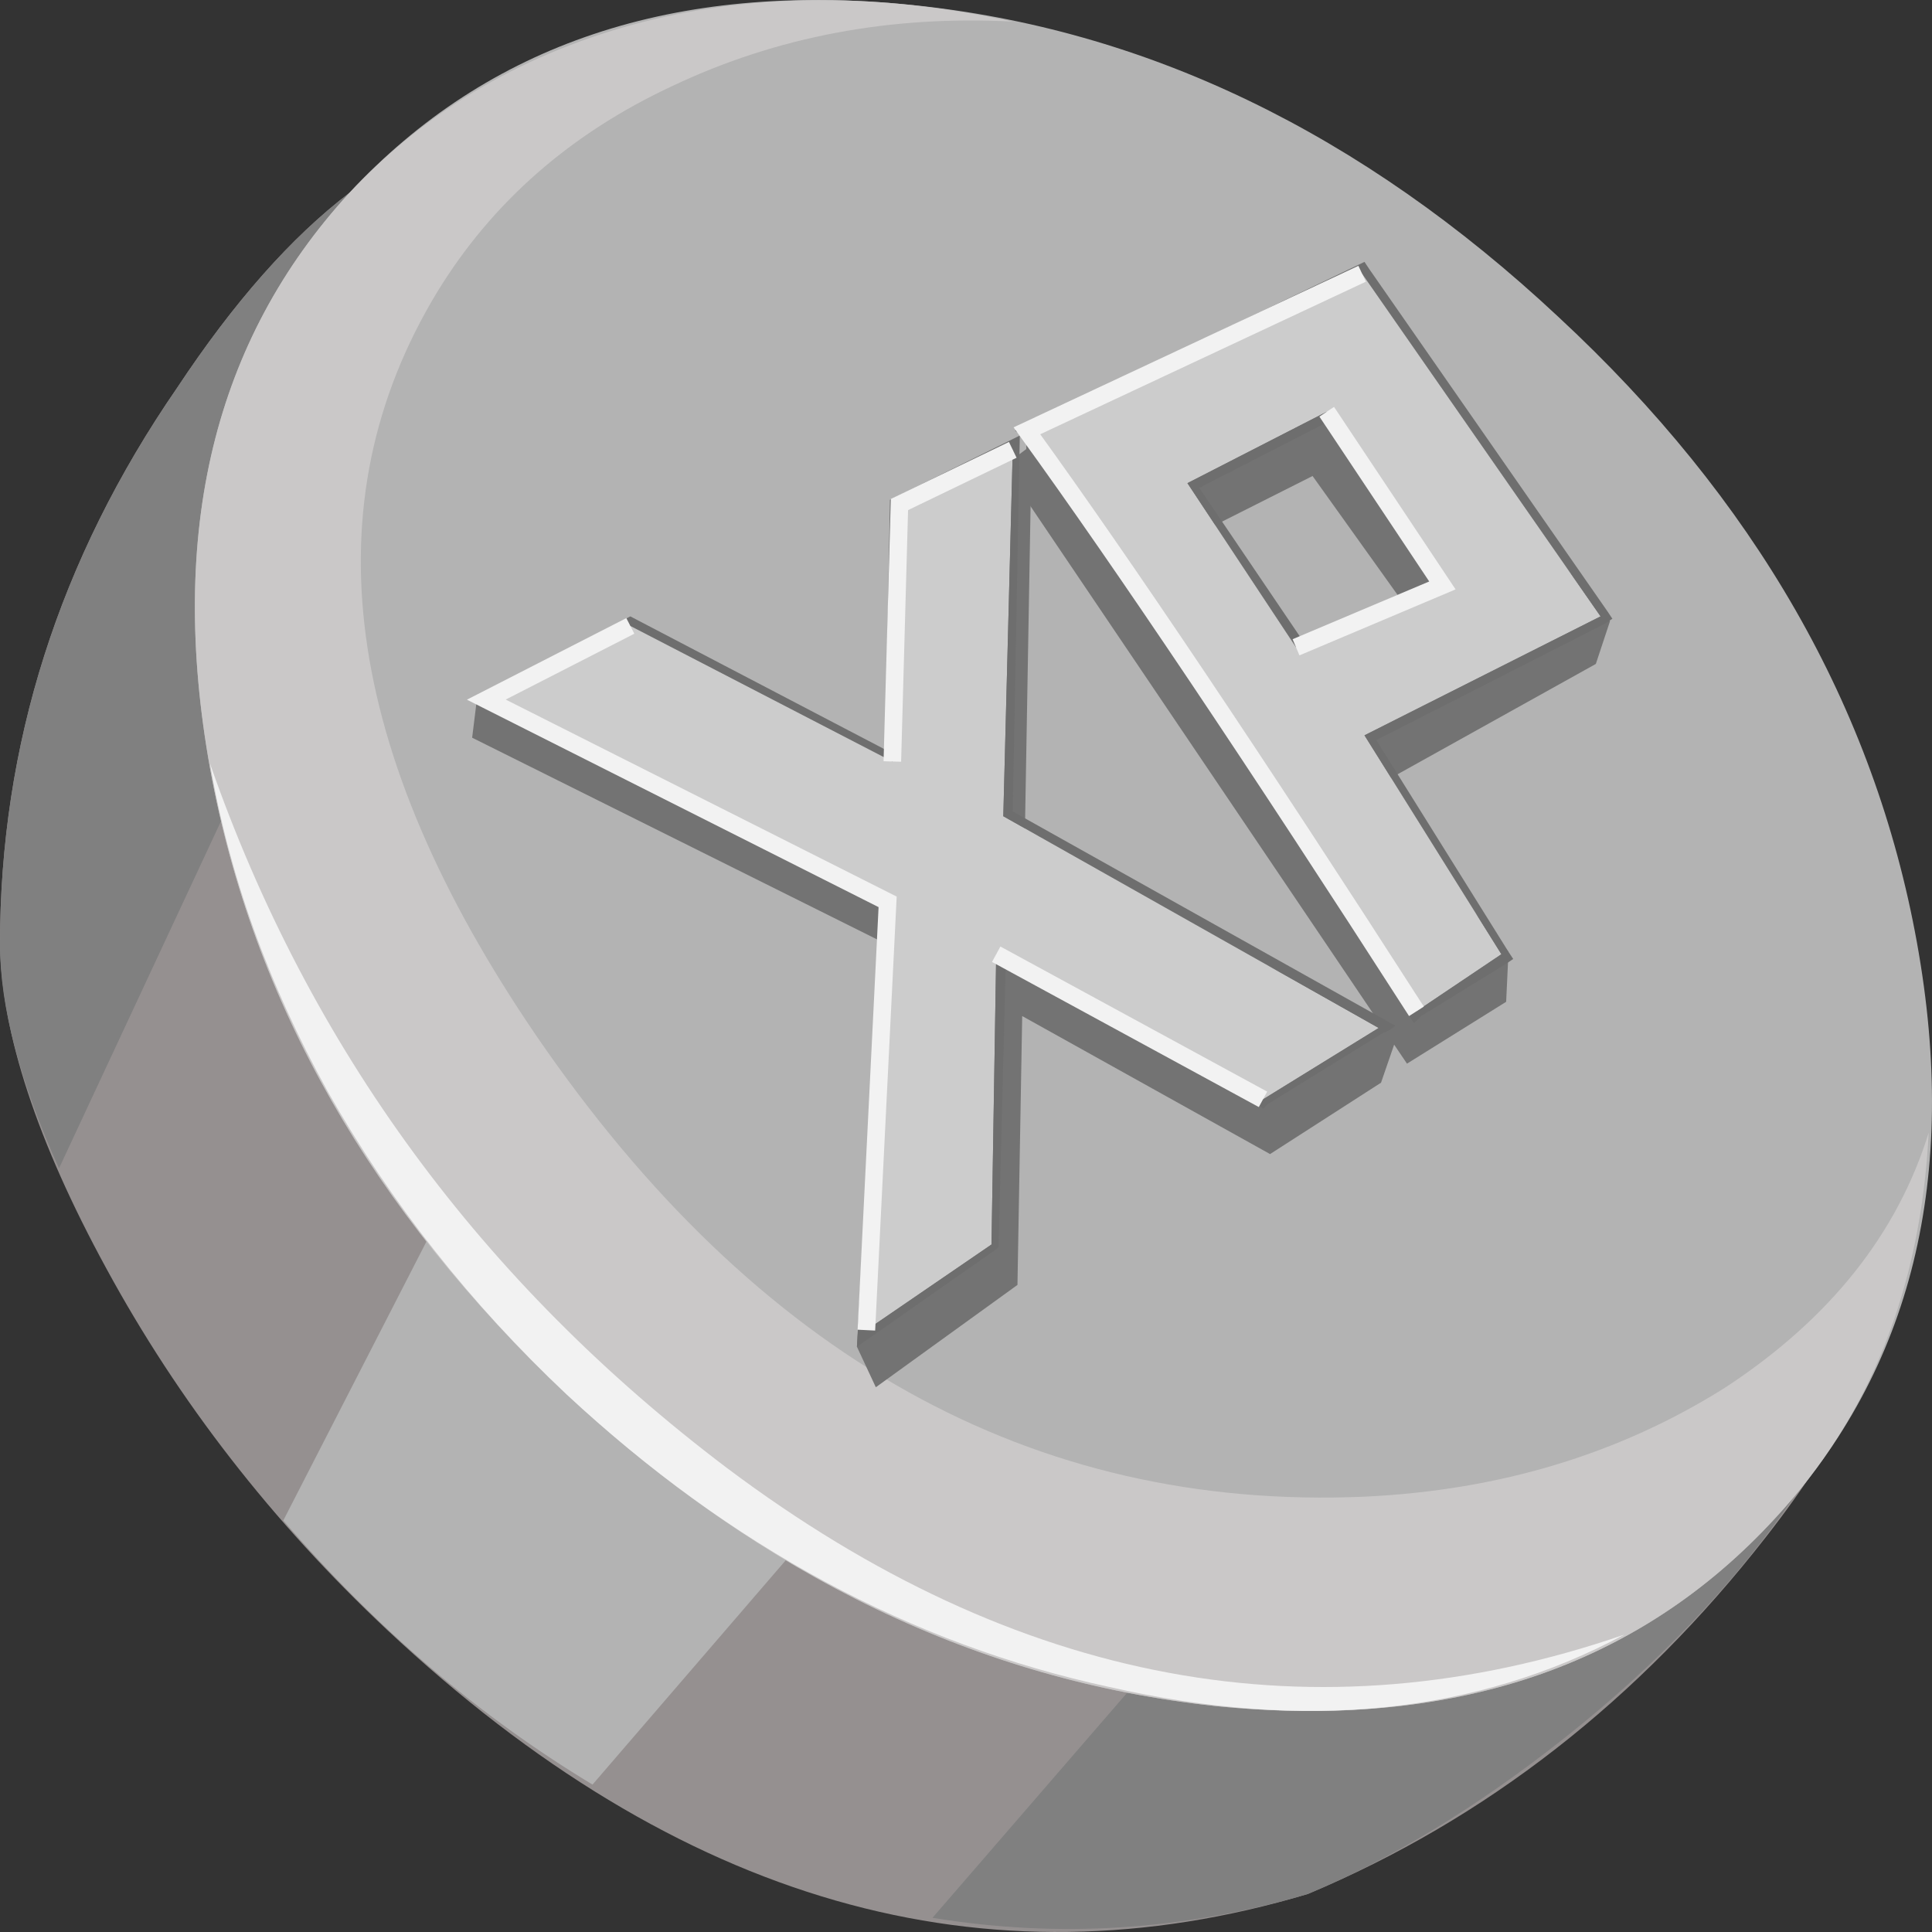 <svg width="55" height="55" viewBox="0 0 55 55" fill="none" xmlns="http://www.w3.org/2000/svg">
<rect x="0" y="0" width="55" height="55" fill="#333333" stroke="none"/>
<path fill-rule="evenodd" clip-rule="evenodd" d="M53.495 27.977C55.735 32.899 54.66 38.16 50.269 43.759C46.64 48.41 42.294 51.796 37.231 53.918C28.047 56.673 19.31 54.167 11.022 46.4C7.751 43.33 5.085 39.898 3.024 36.105C1.053 32.493 0.045 29.422 0 26.894C0 21.204 1.68 15.921 5.04 11.044C6.653 8.606 8.289 6.755 9.946 5.491C15.054 6.665 20.677 8.493 26.815 10.977C39.136 15.989 48.029 21.656 53.495 27.977Z" fill="#959090"/>
<path fill-rule="evenodd" clip-rule="evenodd" d="M8.065 43.285L13.105 33.464L24.395 42.065L16.868 50.803C13.643 48.861 10.708 46.355 8.065 43.285Z" fill="#B3B3B3"/>
<path fill-rule="evenodd" clip-rule="evenodd" d="M11.761 11.654L1.68 33.26C0.56 30.777 0 28.655 0 26.894C0 21.204 1.68 15.921 5.04 11.044C6.653 8.606 8.289 6.755 9.946 5.491L13.508 6.439L11.761 11.654Z" fill="#808080"/>
<path fill-rule="evenodd" clip-rule="evenodd" d="M26.546 54.596L33.401 46.671C33.804 46.4 35.865 45.836 39.584 44.978L51.076 42.607C49.373 45.091 47.178 47.394 44.489 49.516C42.025 51.457 39.606 52.925 37.231 53.918C33.692 54.957 30.13 55.183 26.546 54.596Z" fill="#808080"/>
<path fill-rule="evenodd" clip-rule="evenodd" d="M50.538 43.217C46.64 47.461 41.331 49.245 34.61 48.568C27.89 47.845 21.73 44.888 16.129 39.695C10.573 34.457 7.191 28.519 5.981 21.881C4.772 15.153 6.093 9.69 9.946 5.491C13.889 1.246 19.221 -0.537 25.941 0.14C32.617 0.817 38.755 3.775 44.355 9.013C49.956 14.205 53.361 20.143 54.57 26.826C55.78 33.509 54.436 38.972 50.538 43.217Z" fill="#B3B3B3"/>
<path fill-rule="evenodd" clip-rule="evenodd" d="M38.844 42.607C42.697 42.427 46.125 41.388 49.127 39.492C52.084 37.55 54.01 35.134 54.906 32.244C54.682 36.669 53.226 40.327 50.538 43.217C46.64 47.461 41.331 49.245 34.61 48.568C27.89 47.845 21.73 44.888 16.129 39.695C10.573 34.457 7.191 28.519 5.981 21.881C4.772 15.153 6.093 9.69 9.946 5.491C12.187 3.097 14.987 1.472 18.347 0.614C21.573 -0.199 25.067 -0.199 28.831 0.614C25.336 0.433 22.11 1.043 19.153 2.443C16.241 3.797 14.001 5.761 12.433 8.335C8.804 14.341 9.745 21.385 15.255 29.467C21.528 38.634 29.391 43.014 38.844 42.607Z" fill="#CAC8C8"/>
<path fill-rule="evenodd" clip-rule="evenodd" d="M39.852 29.264L39.315 30.822L36.156 32.854L29.1 28.925L28.965 36.579L24.933 39.492L24.395 38.34L25.135 26.826L13.441 21.001L13.575 19.917L17.809 19.037L25.202 22.898L25.471 15.582L29.369 12.67L29.167 24.252L39.852 29.264Z" fill="#737373"/>
<path fill-rule="evenodd" clip-rule="evenodd" d="M45.834 17.682L45.43 18.901L38.979 22.491L42.944 27.097L42.877 28.519L40.054 30.28L29.167 14.16L29.234 12.264L38.643 8.945L45.834 17.682ZM36.761 19.646L40.659 18.156L37.366 13.551L33.737 15.379L36.761 19.646Z" fill="#737373"/>
<path fill-rule="evenodd" clip-rule="evenodd" d="M25.605 14.363L28.831 12.806L28.562 23.236L39.248 29.264L35.955 31.296L28.36 27.165L28.226 35.428L24.664 37.866L25.269 25.674L13.844 19.917L17.944 17.818L25.403 21.678L25.605 14.363Z" fill="#CCCCCC"/>
<path fill-rule="evenodd" clip-rule="evenodd" d="M28.831 12.806L25.605 14.363L25.403 21.678L17.944 17.818L13.844 19.917L25.269 25.674L24.664 37.866L28.226 35.428L28.36 27.165L35.955 31.296L39.248 29.264L28.562 23.236L28.831 12.806ZM39.718 29.197C39.628 29.287 39.516 29.355 39.382 29.4L36.089 31.432L35.955 31.567L35.82 31.432L28.629 27.503L28.428 35.495L28.36 35.563L24.395 38.34L25.067 25.81L13.374 19.917L17.944 17.547L25.202 21.34L25.336 14.228L25.471 14.16L29.032 12.399L28.831 23.101L39.718 29.197Z" fill="#6E6E6E"/>
<path fill-rule="evenodd" clip-rule="evenodd" d="M38.777 7.793L45.565 17.547L38.844 20.933L42.742 27.165L40.323 28.79C35.708 21.611 32.012 16.102 29.234 12.264L38.777 7.793ZM41.062 16.666L37.769 11.722L33.804 13.754L36.895 18.427L41.062 16.666Z" fill="#CCCCCC"/>
<path fill-rule="evenodd" clip-rule="evenodd" d="M41.062 16.666L36.895 18.427L33.804 13.754L37.769 11.722L41.062 16.666ZM38.844 20.933L45.565 17.547L38.777 7.793L29.234 12.264C32.012 16.102 35.708 21.611 40.323 28.79L42.742 27.165L38.844 20.933ZM37.03 18.156L40.726 16.531L37.702 12.06L34.14 13.889L37.03 18.156ZM38.844 7.455L38.979 7.658L45.766 17.411L45.901 17.614L45.699 17.75L39.18 21.069L42.944 27.097L43.078 27.3L42.877 27.436L40.457 28.925L40.256 29.129L40.121 28.925C35.551 21.791 31.878 16.282 29.1 12.399L28.898 12.264L29.1 12.128L38.844 7.455Z" fill="#6E6E6E"/>
<path d="M28.36 27.165L35.955 31.296" stroke="#F2F2F2" stroke-width="0.5" stroke-miterlimit="10"/>
<path d="M17.944 17.818L13.844 19.917L25.269 25.674L24.664 37.866" stroke="#F2F2F2" stroke-width="0.5" stroke-miterlimit="10"/>
<path d="M28.831 12.806L25.605 14.363L25.403 21.678" stroke="#F2F2F2" stroke-width="0.5" stroke-miterlimit="10"/>
<path d="M37.769 11.722L41.062 16.666L36.895 18.427M38.777 7.793L29.234 12.264C32.012 16.102 35.708 21.611 40.323 28.79" stroke="#F2F2F2" stroke-width="0.5" stroke-miterlimit="10"/>
<path fill-rule="evenodd" clip-rule="evenodd" d="M16.129 39.695C13.396 37.121 11.134 34.254 9.341 31.093C7.639 28.023 6.519 24.907 5.981 21.746C8.804 29.829 13.71 36.511 20.699 41.794C28.943 47.981 37.455 49.561 46.237 46.536C42.025 48.793 37.142 49.29 31.586 48.026C25.941 46.807 20.789 44.03 16.129 39.695Z" fill="#F2F2F2"/>
</svg>
